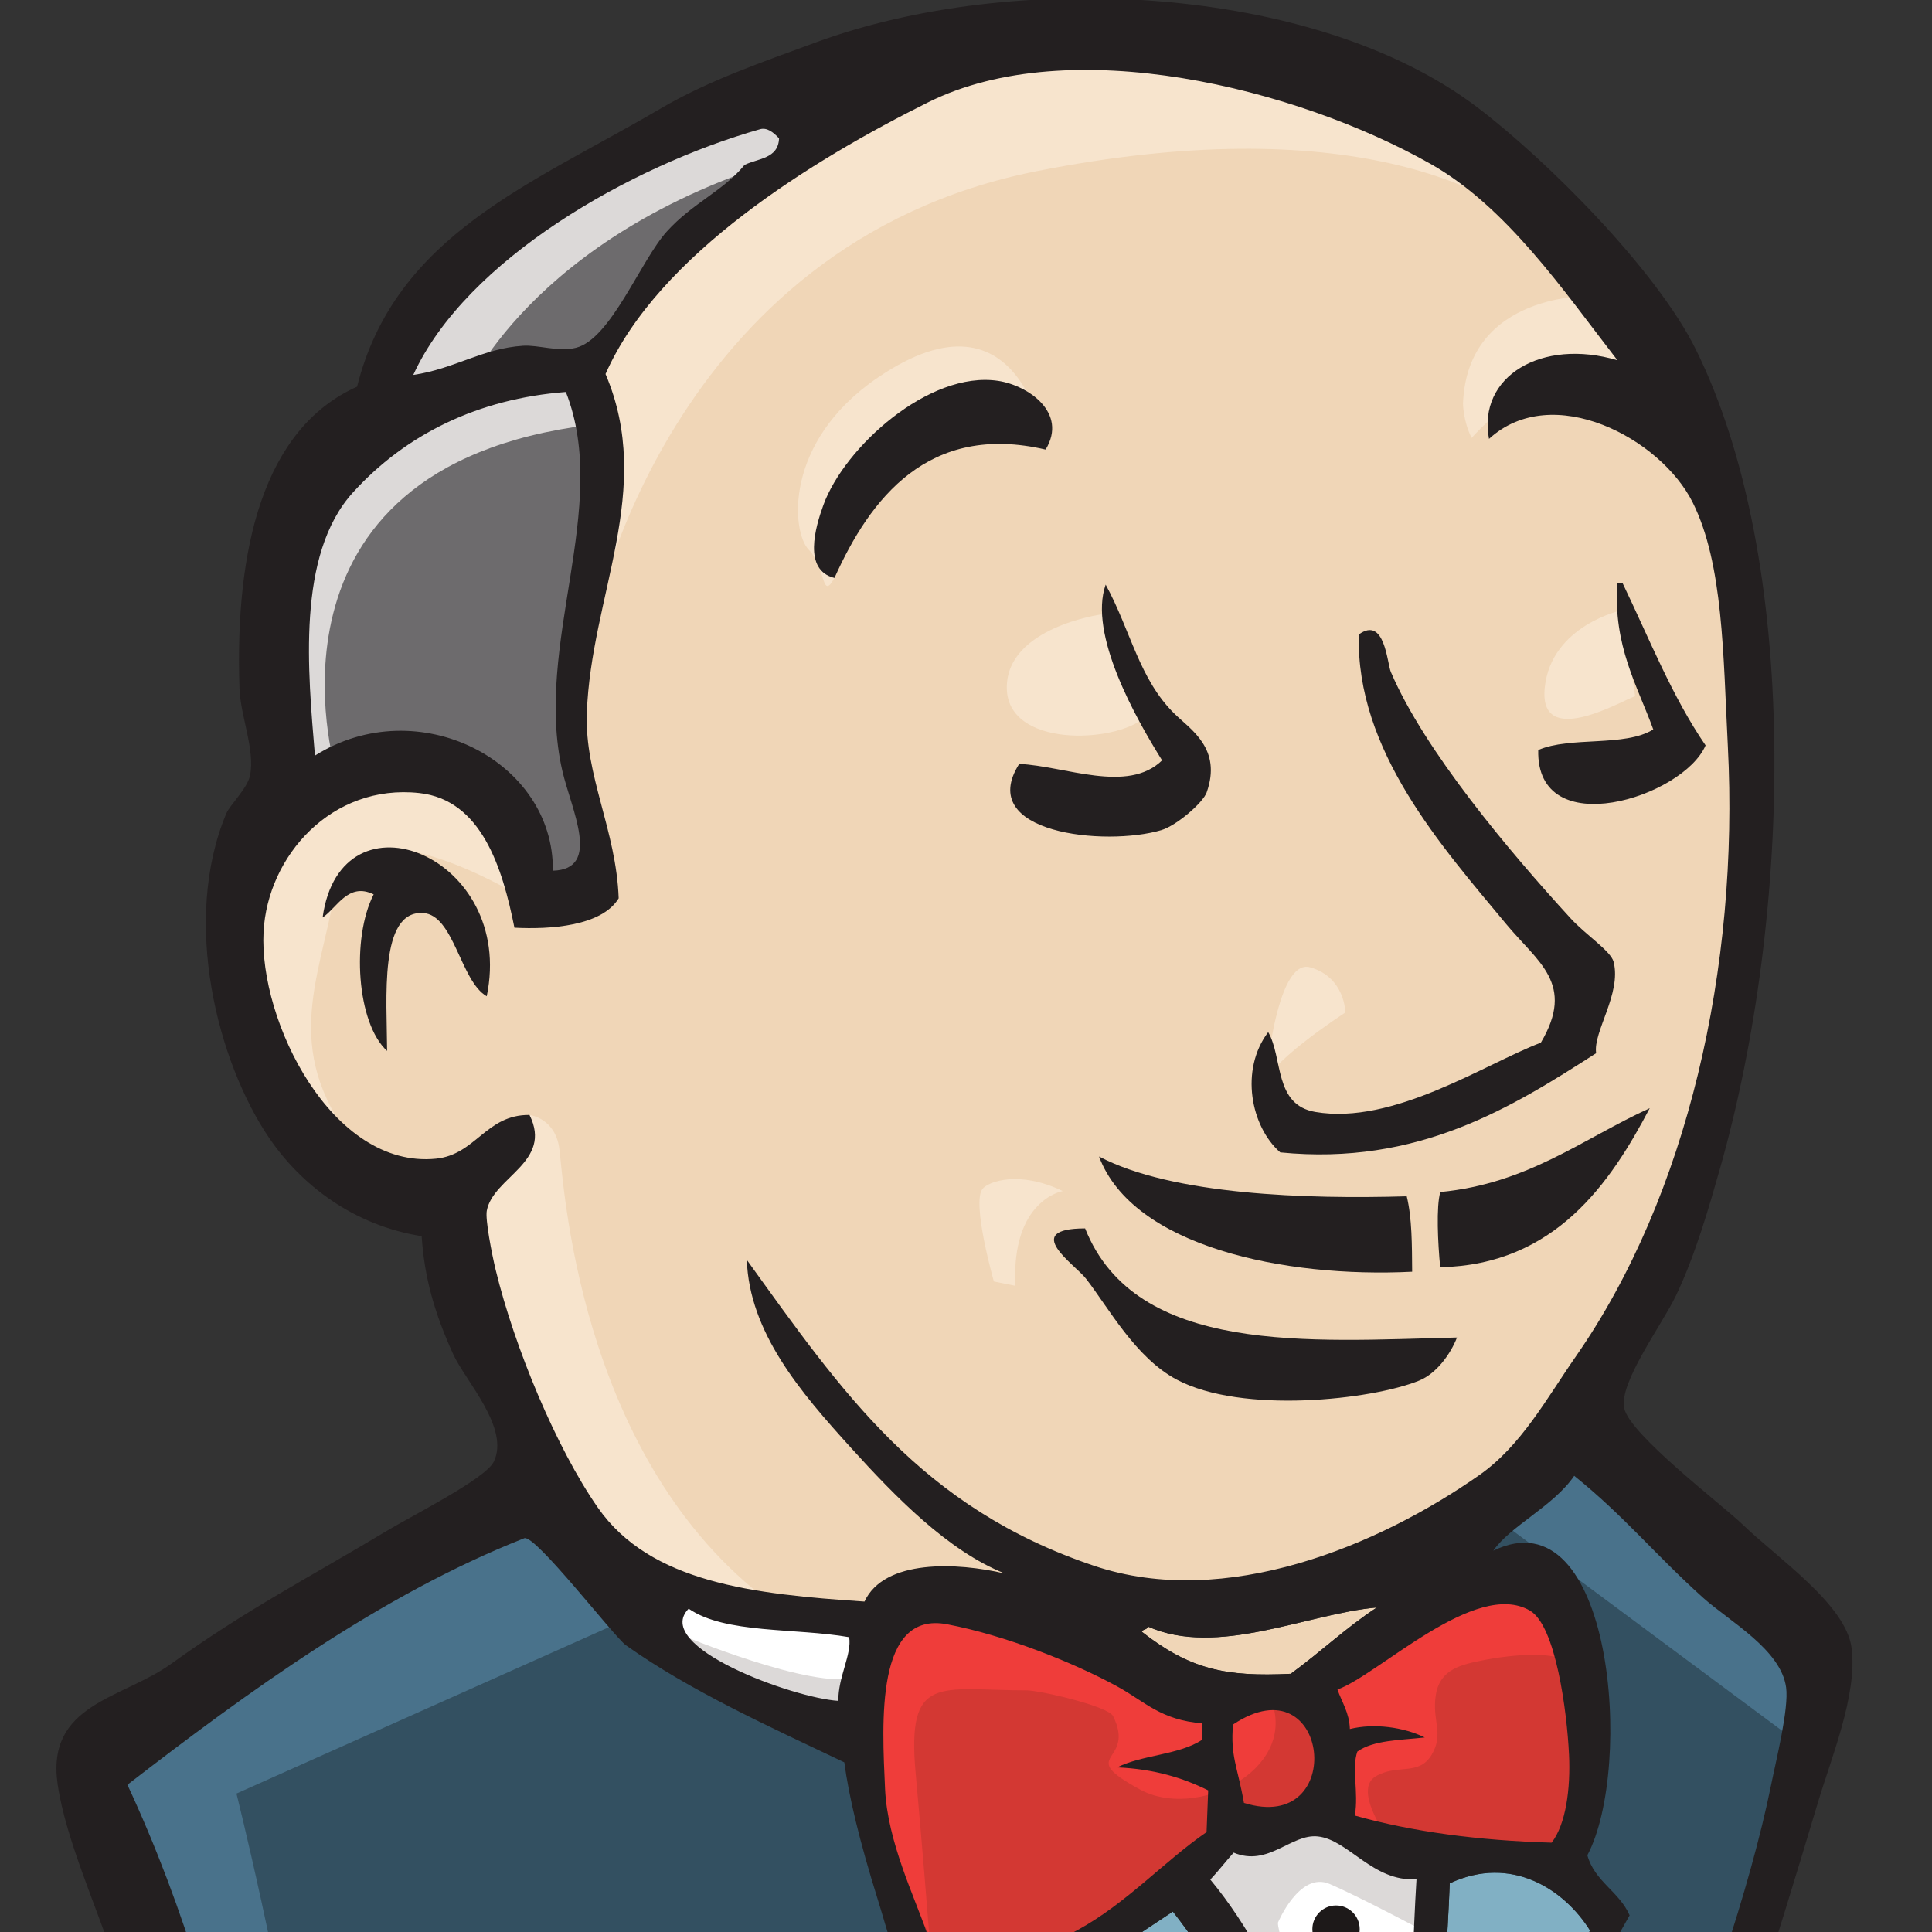 <svg width="16" height="16" viewBox="0 0 16 16" xmlns="http://www.w3.org/2000/svg" xml:space="preserve" version="1.1">
 <rect x="0" y="0" width="16" height="16" fill="#333333" stroke="none"/>
 <defs id="defs6">
  <clipPath id="clipPath18" clipPathUnits="userSpaceOnUse">
   <path  id="path20" d="m0,2494.84l0,-2494.84l1804.34,0l0,2494.84l-1804.34,0z"/>
  </clipPath>
 </defs>
 <g>
  <title>Layer 1</title>
  <g display="none"  id="layer1" >
   <path fill-rule="nonzero" fill="#231f20" d="m21.51,69.511c-17.999,18.416 -29.137,43.843 -29.137,71.973l0,0c0,28.124 11.138,53.554 29.137,71.967l0,0c18.008,18.413 42.824,29.775 70.261,29.775l0,0c27.437,0 52.256,-11.362 70.262,-29.775l0,0c17.998,-18.413 29.138,-43.843 29.138,-71.967l0,0c0,-28.13 -11.14,-53.557 -29.138,-71.973l0,0c-18.006,-18.409 -42.825,-29.771 -70.262,-29.773l0,0c-27.436,0.002 -52.253,11.364 -70.261,29.773l0,0zm-4.556,148.394c-19.129,-19.563 -30.954,-46.599 -30.954,-76.421l0,0c0,-29.827 11.826,-56.861 30.954,-76.425l0,0c19.124,-19.568 45.597,-31.696 74.817,-31.693l0,0c29.22,-0.004 55.696,12.125 74.816,31.693l0,0c19.13,19.564 30.957,46.6 30.955,76.425l0,0c0.002,29.823 -11.825,56.859 -30.955,76.421l0,0c-19.121,19.566 -45.596,31.694 -74.816,31.694l0,0c-29.22,0 -55.693,-12.127 -74.817,-31.694l0,0" id="path26-6" />
   <path fill-rule="evenodd" fill="#d33833" d="m194.358,141.092c0,57.951 -45.929,104.93 -102.586,104.93c-56.656,0 -102.585,-46.979 -102.585,-104.93c0,-57.952 45.929,-104.932 102.585,-104.932c56.657,0 102.586,46.98 102.586,104.932" id="path22" />
   <path fill-rule="nonzero" fill="#ef3d3a" d="m-6.632,167.08c0,0 -7.426,-109.424 93.401,-112.551l-7.034,-11.724l-54.712,18.368l-15.632,17.977l-13.678,26.185l-7.817,30.483l2.345,20.321" id="path24" />
   <path fill-rule="nonzero" fill="#231f20" d="m21.51,69.511c-17.999,18.416 -29.137,43.843 -29.137,71.973l0,0c0,28.124 11.138,53.554 29.137,71.967l0,0c18.008,18.413 42.824,29.775 70.261,29.775l0,0c27.437,0 52.256,-11.362 70.262,-29.775l0,0c17.998,-18.413 29.138,-43.843 29.138,-71.967l0,0c0,-28.13 -11.14,-53.557 -29.138,-71.973l0,0c-18.006,-18.409 -42.825,-29.771 -70.262,-29.773l0,0c-27.436,0.002 -52.253,11.364 -70.261,29.773l0,0zm-4.556,148.394c-19.129,-19.563 -30.954,-46.599 -30.954,-76.421l0,0c0,-29.827 11.826,-56.861 30.954,-76.425l0,0c19.124,-19.568 45.597,-31.696 74.817,-31.693l0,0c29.22,-0.004 55.696,12.125 74.816,31.693l0,0c19.13,19.564 30.957,46.6 30.955,76.425l0,0c0.002,29.823 -11.825,56.859 -30.955,76.421l0,0c-19.121,19.566 -45.596,31.694 -74.816,31.694l0,0c-29.22,0 -55.693,-12.127 -74.817,-31.694l0,0" id="path26" />
  </g>
  <g display="inline" transform="matrix(0.114 0 0 -0.114 -2.424 1.802)"   id="g10">
   <path fill-rule="evenodd" fill="#f0d6b7" d="m126.919,-97.293l-12.506,-1.876l-16.883,-1.876l-10.943,-0.312l-10.629,0.312l-8.129,2.501l-7.191,7.816l-5.628,15.945l-1.25,3.439l-7.503,2.501l-4.377,7.191l-3.126,10.317l3.44,9.067l8.128,2.814l6.565,-3.127l3.127,-6.878l3.752,0.626l1.25,1.563l-1.25,7.191l-0.313,9.067l1.876,12.505l-0.073,7.143l5.701,9.114l10.005,7.191l17.508,7.503l19.383,-2.814l16.883,-12.193l7.817,-12.505l5.002,-9.067l1.25,-22.51l-3.752,-19.384l-6.878,-17.195l-6.565,-9.067" id="path28" />
   <path fill-rule="evenodd" fill="#335061" d="m116.288,-151.38l-44.709,-1.876l0,-7.503l3.752,-26.262l-1.876,-2.189l-31.264,10.63l-2.189,3.752l-3.126,35.328l-7.19,21.26l-1.564,5.002l25.011,17.195l7.817,3.127l6.878,-8.441l5.94,-5.315l6.879,-2.188l3.126,-0.938l3.752,-16.257l2.814,-3.439l7.191,2.501l-5.003,-9.693l27.2,-12.818l-3.438,-1.876" id="path30" />
   <path fill-rule="evenodd" fill="#6d6b6d" d="m42.192,-42.268l8.128,2.814l6.566,-3.127l3.127,-6.878l3.752,0.626l0.938,3.752l-1.876,7.19l1.876,17.196l-1.564,9.379l5.628,6.565l12.193,9.692l-3.439,4.69l-17.195,-8.441l-7.191,-5.628l-4.064,-8.754l-6.253,-8.441l-1.876,-10.005l1.251,-10.63" id="path32" />
   <path fill-rule="evenodd" fill="#dcd9d8" d="m55.01,-12.88c0,0 4.69,11.567 23.448,17.195c18.759,5.628 0.938,4.065 0.938,4.065l-20.321,-7.817l-7.817,-7.816l-3.438,-6.253l7.19,0.626" id="path34" />
   <path fill-rule="evenodd" fill="#dcd9d8" d="m45.63,-40.079c0,0 -6.566,21.886 18.446,25.012l-0.938,3.752l-17.195,-4.065l-5.003,-16.257l1.251,-10.63l3.438,2.188" id="path36" />
   <path fill-rule="evenodd" fill="#f7e4cd" d="m55.635,-69.155l4.094,3.967c0,0 1.848,-0.215 2.16,-2.403c0.312,-2.189 1.25,-21.886 14.694,-32.516c1.226,-0.97 -10.004,1.564 -10.004,1.564l-10.005,15.632" id="path38" />
   <path fill-rule="evenodd" fill="#f7e4cd" d="m113.163,-63.215c0,0 0.729,9.477 3.281,8.748c2.552,-0.729 2.552,-3.281 2.552,-3.281c0,0 -6.198,-4.01 -5.833,-5.467" id="path40" />
   <path fill-rule="nonzero" fill="#f7e4cd" d="m139.111,-28.512c0,0 -5.153,-1.088 -5.628,-5.628c-0.475,-4.541 5.628,-0.938 6.566,-0.626" id="path42" />
   <path fill-rule="nonzero" fill="#f7e4cd" d="m101.281,-28.825c0,0 -6.879,-0.938 -6.879,-5.314c0,-4.377 7.817,-4.065 10.005,-2.189" id="path44" />
   <path fill-rule="evenodd" fill="#f7e4cd" d="m58.761,-49.146c0,0 -11.881,7.191 -13.131,0.312c-1.25,-6.878 -4.065,-11.881 1.876,-19.071l-4.064,1.25l-3.752,9.692l-1.25,9.379l7.19,7.504l8.129,-0.626l4.69,-3.752l0.313,-4.69" id="path46" />
   <path fill-rule="evenodd" fill="#f7e4cd" d="m64.389,-29.45c0,0 5.315,27.512 32.203,32.827c22.136,4.375 33.765,-0.938 38.142,-5.94c0,0 -19.696,23.447 -38.455,16.257c-18.759,-7.191 -32.514,-20.322 -32.202,-28.762c0.532,-14.377 0.313,-14.382 0.313,-14.382" id="path48" />
   <path fill-rule="evenodd" fill="#f7e4cd" d="m136.923,-5.688c0,0 -9.066,0.312 -9.379,-7.817c0,0 -0.001,-1.25 0.625,-2.501c0,0 7.192,8.129 11.568,3.752" id="path50" />
   <path fill-rule="evenodd" fill="#f7e4cd" d="m97.222,-16.853c0,0 -1.561,12.477 -12.199,5.223c-6.878,-4.69 -6.252,-11.255 -5.002,-12.505c1.25,-1.251 0.91,-3.77 1.862,-2.041c0.951,1.729 0.638,7.356 4.078,8.919c3.439,1.564 9.077,3.31 11.261,0.404" id="path52" />
   <path fill-rule="evenodd" fill="#49728b" d="m67.828,-101.357l-29.388,-13.131c0,0 12.193,-48.46 5.94,-63.467l-4.377,1.563l-0.313,18.446l-8.128,35.015l-3.44,9.693l30.638,20.633l9.067,-8.753" id="path54" />
   <path fill-rule="evenodd" fill="#49728b" d="m70.85,-128.16l4.169,-5.087l0,-18.759l-5.003,0c0,0 -0.625,13.131 -0.625,14.695c0,1.563 0.625,7.191 0.625,7.191" id="path56" />
   <path fill-rule="evenodd" fill="#49728b" d="m70.954,-154.82l-14.069,-0.625l4.065,-2.814l10.004,-1.563" id="path58" />
   <path fill-rule="evenodd" fill="#335061" d="m119.102,-151.693l11.567,0.313l2.814,-28.764l-11.881,-1.563l-2.501,30.014" id="path60" />
   <path fill-rule="evenodd" fill="#335061" d="m122.228,-151.693l17.508,0.938c0,0 7.19,18.133 7.19,19.071c0,0.938 6.253,26.262 6.253,26.262l-14.069,14.694l-2.814,2.501l-7.503,-7.503l0,-29.076l-6.565,-26.887" id="path62" />
   <path fill-rule="evenodd" fill="#49728b" d="m130.044,-149.504l-10.942,-2.188l1.563,-8.755c4.064,-1.876 10.943,3.127 10.943,3.127" id="path64" />
   <path fill-rule="evenodd" fill="#49728b" d="m130.357,-94.793l21.885,-16.257l0.626,7.503l-16.57,15.319l-5.94,-6.566" id="path66" />
   <path fill-rule="evenodd" fill="#ffffff" d="m81.804,-213.286l-6.473,26.266l-3.219,19.38l-0.532,14.385l29.296,1.56l18.226,0.003l-1.657,-32.83l2.814,-25.324l-0.312,-4.69l-23.76,-1.876l-14.382,3.126" id="path68" />
   <path fill-rule="evenodd" fill="#dcd9d8" d="m115.037,-151.38c0,0 -1.563,-32.515 3.127,-55.65c0,0 -9.379,-5.941 -23.136,-7.503l26.262,0.938l3.126,1.876l-3.752,51.273l-0.938,10.944" id="path70" />
   <path fill-rule="evenodd" fill="#ffffff" d="m134.016,-177.645l12.193,3.439l23.135,1.25l3.439,10.629l-6.253,18.446l-7.19,0.938l-10.005,-3.126l-9.599,-4.687l-5.096,0.935l-3.971,-1.56" id="path72" />
   <path fill-rule="evenodd" fill="#dcd9d8" d="m133.796,-171.389c0,0 8.128,3.751 9.379,3.438l-3.438,17.196l4.064,1.563c0,0 2.814,-16.257 2.814,-18.133c0,0 17.507,-0.938 19.071,-0.938c0,0 3.752,7.191 2.814,14.694l3.439,-10.005l0.312,-5.628l-5.002,-7.503l-5.628,-1.25l-9.379,0.313l-3.126,4.064l-10.943,-1.563l-3.439,-1.251" id="path74" />
   <path fill-rule="nonzero" fill="#ffffff" d="m121.51,-149.195l-6.878,17.508l-7.191,10.317c0,0 1.563,4.377 3.752,4.377c2.189,0 7.191,0 7.191,0l6.878,-2.501l-0.625,-11.568l-3.127,-18.134" id="path76" />
   <path fill-rule="evenodd" fill="#dcd9d8" d="m122.854,-143.251c0,0 -8.755,16.882 -8.755,19.383c0,0 1.563,3.752 3.752,2.814c2.189,-0.938 6.879,-3.438 6.879,-3.438l0,5.94l-10.63,2.189l-7.19,-0.938l12.193,-28.763l2.501,-0.313" id="path78" />
   <path fill-rule="nonzero" fill="#ffffff" d="m84.619,-101.986l-8.661,0.942l-8.129,2.501l0,-2.814l3.972,-4.38l12.506,-5.628" id="path80" />
   <path fill-rule="evenodd" fill="#dcd9d8" d="m70.643,-102.923c0,0 9.693,-4.065 12.819,-3.127l0.311,-3.748l-8.752,1.872l-5.315,3.752l0.938,1.251" id="path82" />
   <path fill-rule="evenodd" fill="#d33833" d="m133.982,-118.057c-5.305,0.156 -10.098,0.786 -14.294,1.97c0.285,1.72 -0.249,3.408 0.18,4.647c1.17,0.842 3.13,0.829 4.898,1.027c-1.529,0.751 -3.677,1.049 -5.441,0.614c-0.041,1.194 -0.577,1.934 -0.901,2.868c2.983,1.065 10.024,8.044 13.984,5.733c1.887,-1.099 2.689,-7.378 2.835,-10.431c0.122,-2.532 -0.23,-5.087 -1.262,-6.429" id="path84" />
   <path stroke-miterlimit="4" stroke-width="2" stroke="#d33833" fill="none" d="m133.982,-118.057c-5.305,0.156 -10.098,0.786 -14.294,1.97c0.285,1.72 -0.249,3.408 0.18,4.647c1.17,0.842 3.13,0.829 4.898,1.027c-1.529,0.751 -3.677,1.049 -5.441,0.614c-0.041,1.194 -0.577,1.934 -0.901,2.868c2.983,1.065 10.024,8.044 13.984,5.733c1.887,-1.099 2.689,-7.378 2.835,-10.431c0.122,-2.532 -0.23,-5.087 -1.262,-6.429z" id="path86" />
   <path fill-rule="evenodd" fill="#d33833" d="m108.614,-109.385c-0.014,-0.401 -0.031,-0.806 -0.047,-1.211c-1.656,-1.088 -4.33,-1.075 -6.148,-1.989c2.68,-0.117 4.789,-0.763 6.614,-1.672c-0.04,-1.011 -0.079,-2.021 -0.118,-3.032c-3.036,-2.078 -5.81,-5.174 -9.384,-7.123c-1.69,-0.922 -7.622,-3.294 -9.42,-2.875c-1.017,0.236 -1.109,1.499 -1.516,2.689c-0.866,2.548 -2.861,6.605 -3.035,10.441c-0.222,4.845 -0.711,12.966 4.511,11.968c4.213,-0.804 9.112,-2.744 12.374,-4.526c1.993,-1.09 3.146,-2.437 6.17,-2.669" id="path88" />
   <path stroke-miterlimit="4" stroke-width="2" stroke="#d33833" fill="none" d="m108.614,-109.385c-0.014,-0.401 -0.031,-0.806 -0.047,-1.211c-1.656,-1.088 -4.33,-1.075 -6.148,-1.989c2.68,-0.117 4.789,-0.763 6.614,-1.672c-0.04,-1.011 -0.079,-2.021 -0.118,-3.032c-3.036,-2.078 -5.81,-5.174 -9.384,-7.123c-1.69,-0.922 -7.622,-3.294 -9.42,-2.875c-1.017,0.236 -1.109,1.499 -1.516,2.689c-0.866,2.548 -2.861,6.605 -3.035,10.441c-0.222,4.845 -0.711,12.966 4.511,11.968c4.213,-0.804 9.112,-2.744 12.374,-4.526c1.993,-1.09 3.146,-2.437 6.17,-2.669z" id="path90" />
   <path fill-rule="evenodd" fill="#d33833" d="m111.63,-115.166c-0.463,2.639 -0.999,3.392 -0.792,5.695c7.039,4.693 8.361,-8.062 0.792,-5.695" id="path92" />
   <path stroke-miterlimit="4" stroke-width="2" stroke="#d33833" fill="none" d="m111.63,-115.166c-0.463,2.639 -0.999,3.392 -0.792,5.695c7.039,4.693 8.361,-8.062 0.792,-5.695z" id="path94" />
   <path fill-rule="evenodd" fill="#ef3d3a" d="m121.822,-117.306c0,0 -2.189,3.127 -0.626,4.065c1.564,0.938 3.127,-0.001 4.065,1.563c0.938,1.564 0,2.501 0.312,4.377c0.312,1.876 1.877,2.189 3.439,2.501c1.563,0.312 5.941,0.938 6.565,-0.626l-1.876,5.628l-3.752,1.25l-11.881,-6.878l-0.626,-3.439l0,-6.878" id="path96" />
   <path fill-rule="evenodd" fill="#ef3d3a" d="m88.995,-127.623c-0.376,4.879 -0.773,9.752 -1.215,14.626c-0.662,7.278 1.748,6.008 8.057,6.008c0.964,0 5.933,-1.149 6.289,-1.876c1.705,-3.483 -2.851,-2.709 1.964,-5.335c4.065,-2.216 11.246,1.346 9.603,6.273c-0.919,1.095 -4.789,0.341 -6.176,1.061c-2.442,1.266 -4.885,2.532 -7.327,3.799c-3.108,1.612 -10.29,3.963 -13.603,1.71c-8.395,-5.709 0.53,-19.974 3.525,-25.93" id="path98" />
   <path fill-rule="evenodd" fill="#231f20" d="m97.222,-16.853c-8.521,1.985 -12.755,-3.566 -15.338,-9.323c-2.306,0.559 -1.389,3.695 -0.806,5.294c1.525,4.194 7.672,9.778 12.694,9.021c2.161,-0.325 5.086,-2.302 3.45,-4.992" id="path100" />
   <path fill-rule="evenodd" fill="#231f20" d="m138.741,-26.556c0.134,-0.006 0.27,-0.01 0.404,-0.016c1.926,-4 3.592,-8.238 6.021,-11.769c-1.627,-3.79 -12.322,-7.144 -12.157,-0.339c2.313,1.011 6.306,0.206 8.356,1.498c-1.186,3.254 -2.896,6.023 -2.624,10.626" id="path102" />
   <path fill-rule="evenodd" fill="#231f20" d="m101.585,-26.661c1.827,-3.349 2.422,-6.868 5.019,-9.4c1.17,-1.14 3.444,-2.529 2.317,-5.698c-0.264,-0.748 -2.189,-2.414 -3.301,-2.742c-4.06,-1.199 -13.521,-0.248 -10.317,4.814c3.358,-0.157 7.871,-2.181 10.381,0.257c-1.927,3.081 -5.364,9.177 -4.099,12.768" id="path104" />
   <path fill-rule="evenodd" fill="#231f20" d="m137.216,-60.702c-6.113,-3.927 -12.93,-8.197 -22.947,-7.207c-2.14,1.861 -2.956,6.002 -0.877,8.737c1.082,-1.861 0.402,-5.283 3.419,-5.798c5.684,-0.973 12.299,3.477 16.387,5.032c2.535,4.274 -0.219,5.846 -2.502,8.597c-4.676,5.636 -10.947,12.622 -10.72,21.059c1.89,1.37 2.053,-2.092 2.324,-2.722c2.441,-5.714 8.586,-13.021 13.07,-17.912c1.101,-1.204 2.914,-2.36 3.116,-3.156c0.582,-2.316 -1.513,-5.09 -1.27,-6.63" id="path106" />
   <path fill-rule="evenodd" fill="#231f20" d="m56.622,-56.567c-1.916,1.094 -2.372,5.911 -4.622,6.048c-3.215,0.195 -2.629,-6.249 -2.616,-10.018c-2.213,2.009 -2.602,8.195 -0.976,11.371c-1.853,0.91 -2.68,-1.004 -3.708,-1.678c1.321,9.595 14.036,4.45 11.922,-5.723" id="path108" />
   <path fill-rule="evenodd" fill="#231f20" d="m141.109,-64.697c-2.846,-5.417 -6.871,-11.382 -15.222,-11.555c-0.17,1.749 -0.3,4.411 0.009,5.464c6.384,0.613 10.325,3.862 15.212,6.091" id="path110" />
   <path fill-rule="evenodd" fill="#231f20" d="m101.103,-68.209c5.326,-2.801 15.114,-3.102 22.353,-2.89c0.388,-1.586 0.379,-3.545 0.394,-5.479c-9.305,-0.464 -20.307,1.838 -22.747,8.369" id="path112" />
   <path fill-rule="evenodd" fill="#231f20" d="m100.091,-73.431c3.683,-9.247 16.341,-8.182 27.016,-7.927c-0.47,-1.201 -1.488,-2.619 -2.755,-3.132c-3.421,-1.392 -12.855,-2.448 -17.604,0.074c-3.012,1.601 -4.947,5.219 -6.597,7.339c-0.797,1.024 -4.765,3.64 -0.06,3.646" id="path114" />
   <path fill-rule="evenodd" fill="#81b0c4" d="m136.772,-124.438c-4.322,-7.402 -8.457,-15.005 -13.585,-21.534c2.15,6.321 3.07,16.9 3.394,24.965c4.497,2.105 8.348,-0.474 10.191,-3.431" id="path116" />
   <path fill-rule="evenodd" fill="#231f20" d="m160.029,-151.043c-4.839,-0.969 -8.239,-5.671 -12.959,-5.37c2.594,3.657 7.14,5.199 12.959,5.37" id="path118" />
   <path fill-rule="evenodd" fill="#231f20" d="m162.163,-158.616c-3.944,-0.417 -8.576,-1.055 -12.577,-0.726c1.894,2.893 9.19,1.895 12.577,0.726" id="path120" />
   <path fill-rule="evenodd" fill="#231f20" d="m163.53,-165.144c-4.433,-0.096 -9.942,-0.008 -14.155,0.346c2.492,2.677 11.28,0.993 14.155,-0.346" id="path122" />
   <path fill-rule="evenodd" fill="#dcd9d8" d="m128.432,-183.011c0.636,-5.567 2.843,-11.207 2.566,-17.304c-2.451,-0.827 -3.859,-1.549 -7.142,-1.545c-0.232,5.181 -0.925,13.102 -0.718,18.041c1.615,-0.107 3.997,1.154 5.294,0.808" id="path124" />
   <path fill-rule="evenodd" fill="#f0d6b7" d="m121.286,-100.969c-2.226,-1.453 -4.121,-3.267 -6.259,-4.818c-4.74,-0.234 -7.327,0.328 -10.81,3.05c0.057,0.219 0.407,0.121 0.42,0.389c5.074,-2.261 11.524,0.921 16.648,1.379" id="path126" />
   <path fill-rule="evenodd" fill="#81b0c4" d="m94.648,-135.558c1.394,6.041 6.857,9.17 11.817,12.497c5.12,-6.498 8.234,-14.855 11.663,-22.919c-8.102,2.442 -16.38,6.405 -23.481,10.422" id="path128" />
   <path fill-rule="evenodd" fill="#231f20" d="m123.138,-183.819c-0.207,-4.939 0.486,-12.86 0.718,-18.041c3.284,-0.004 4.692,0.718 7.142,1.545c0.277,6.097 -1.93,11.737 -2.566,17.304c-1.297,0.346 -3.679,-0.914 -5.294,-0.808zm-51.13,28.09c2.165,-19.906 5.301,-36.639 11.054,-54.266c12.766,-3.876 28.157,-4.214 39.441,-0.716c-2.072,9.949 -1.167,22.061 -2.378,32.677c-0.913,7.98 -0.447,16.009 -1.699,24.15c-13.673,2.845 -33,0.665 -46.418,-1.845zm49.651,1.72c-0.115,-8.549 0.383,-16.982 1.035,-25.542c3.283,0.493 5.51,0.822 8.56,1.49c-0.99,8.241 -0.869,17.513 -2.886,24.803c-2.332,-0.022 -4.385,0.027 -6.71,-0.751zm16.653,1.378c-1.558,0.357 -3.372,0.014 -4.86,-0.015c0.7,-6.969 2.397,-14.659 2.995,-21.974c2.342,-0.073 3.593,1.032 5.52,1.403c0.103,6.421 -0.561,15.268 -3.654,20.586zm25.215,-23.038c4.882,1.186 7.952,7.165 6.586,13.305c-0.916,4.127 -2.548,11.898 -4.295,14.538c-1.291,1.953 -4.79,4.509 -7.584,2.72c-4.545,-2.91 -12.552,-3.755 -15.867,-7.278c1.662,-5.534 2.178,-13.135 2.863,-20.146c5.678,-0.354 12.665,1.563 17.387,-0.471c-3.297,-1.068 -7.575,-1.076 -10.423,-2.633c2.328,-1.124 7.778,-0.897 11.332,-0.034zm-45.399,29.689c-3.429,8.064 -6.543,16.421 -11.663,22.919c-4.961,-3.327 -10.423,-6.456 -11.817,-12.497c7.101,-4.017 15.379,-7.98 23.481,-10.422zm8.453,24.972c-0.325,-8.065 -1.245,-18.644 -3.394,-24.965c5.128,6.529 9.263,14.132 13.585,21.534c-1.842,2.957 -5.693,5.535 -10.191,3.431zm-9.582,3.405c-1.942,0.209 -3.591,-2.233 -6.117,-1.177c-0.579,-0.64 -1.105,-1.333 -1.695,-1.957c5.579,-6.723 8.114,-16.262 12.423,-24.163c2.312,7.59 2.046,15.904 2.555,24.188c-3.177,-0.202 -4.939,2.873 -7.166,3.109zm-6.161,8.132c-0.207,-2.303 0.328,-3.056 0.792,-5.695c7.569,-2.366 6.248,10.389 -0.792,5.695zm-8.394,2.756c-3.261,1.782 -8.161,3.723 -12.374,4.526c-5.222,0.999 -4.732,-7.123 -4.511,-11.968c0.174,-3.836 2.169,-7.893 3.035,-10.441c0.407,-1.19 0.498,-2.453 1.516,-2.689c1.798,-0.419 7.73,1.953 9.42,2.875c3.575,1.949 6.348,5.044 9.384,7.123c0.039,1.011 0.078,2.021 0.118,3.032c-1.825,0.91 -3.935,1.555 -6.614,1.672c1.818,0.914 4.492,0.901 6.148,1.989c0.016,0.405 0.033,0.809 0.047,1.211c-3.024,0.233 -4.177,1.579 -6.17,2.669l-0,0zm-31.152,5.659c-2.707,-2.748 7.592,-6.494 10.871,-6.696c-0.018,1.739 0.991,3.378 0.788,4.626c-3.895,0.684 -9.013,0.233 -11.659,2.07zm33.345,-1.291c-0.013,-0.268 -0.363,-0.171 -0.42,-0.389c3.483,-2.722 6.069,-3.285 10.81,-3.05c2.138,1.551 4.033,3.365 6.259,4.818c-5.124,-0.458 -11.574,-3.64 -16.648,-1.379zm30.606,-9.281c-0.146,3.053 -0.948,9.331 -2.835,10.431c-3.961,2.312 -11.002,-4.668 -13.984,-5.733c0.325,-0.934 0.86,-1.674 0.901,-2.868c1.764,0.434 3.912,0.137 5.441,-0.614c-1.768,-0.198 -3.728,-0.185 -4.898,-1.027c-0.429,-1.239 0.105,-2.927 -0.18,-4.647c4.196,-1.184 8.989,-1.814 14.294,-1.97c1.032,1.341 1.383,3.896 1.262,6.429zm-68.508,7.913c-0.85,0.606 -6.6,8.088 -7.388,7.777c-10.405,-4.103 -20.134,-11.199 -28.828,-17.91c8.289,-17.787 11.635,-39.579 12.227,-60.582c9.496,-4.441 17.836,-10.844 30.722,-11.512c-1.491,10.55 -2.852,19.962 -3.699,29.895c-3.238,1.365 -7.883,-0.062 -10.913,0.423c-0.026,3.651 4.627,1.599 5.015,4.054c0.292,1.857 -2.56,1.998 -1.631,4.922c2.369,-0.861 3.613,-2.763 6.139,-3.477c2.308,5.05 -0.032,13.985 0.3,18.205c0.063,0.792 0.396,4.39 2.171,3.759c1.571,-0.559 -0.09,-9.569 0.082,-13.563c0.157,-3.68 -0.444,-7.241 1.046,-9.552c12.451,1.695 25.104,2.79 38.576,3.16c-2.964,1.272 -6.485,2.475 -10.345,4.651c-2.093,1.18 -8.689,3.634 -9.293,5.622c-0.964,3.167 2.528,4.854 3.125,7.57c-6.285,-3.428 -7.511,3.286 -8.998,8.042c-1.347,4.308 -2.114,7.526 -2.445,10.011c-5.414,2.581 -11.203,5.195 -15.863,8.505zm63.009,6.872c8.669,4.204 10.232,-15.711 6.834,-22.127c0.525,-1.913 2.332,-2.646 3.069,-4.366c-4.838,-8.666 -10.211,-16.756 -15.148,-25.32c3.672,2.286 8.917,0.409 13.238,2.12c1.579,0.625 2.723,4.24 3.919,7.133c3.289,7.958 6.743,17.991 8.279,25.586c0.347,1.73 1.292,5.501 1.081,7.041c-0.378,2.758 -4.119,4.802 -6.022,6.507c-3.506,3.15 -5.714,5.921 -9.371,8.866c-1.483,-2.189 -4.665,-3.66 -5.878,-5.44zm-82.836,76.88c-4.131,-4.545 -3.266,-13.062 -2.766,-19.121c7.467,4.697 17.377,-0.371 17.284,-8.361c3.565,0.095 1.332,4.452 0.687,7.26c-2.107,9.169 3.55,19.131 0.257,27.516c-6.395,-0.485 -11.649,-3.097 -15.461,-7.294zm29.558,26.38c-9.352,-2.651 -21.337,-9.446 -25.18,-17.847c2.976,0.432 5.041,1.933 7.977,2.119c1.109,0.072 2.563,-0.465 3.838,-0.148c2.541,0.63 4.685,6.327 6.602,8.447c1.869,2.07 4.114,2.954 5.651,4.842c0.987,0.476 2.447,0.444 2.504,1.927c-0.428,0.458 -0.879,0.807 -1.392,0.661zm48.681,-2.493c-9.707,5.477 -26.136,9.596 -36.462,4.449c-8.331,-4.154 -19.593,-11.027 -23.433,-19.737c3.587,-8.405 -1.062,-16.106 -1.359,-24.639c-0.158,-4.541 2.138,-8.504 2.314,-13.447c-1.227,-2.025 -4.977,-2.274 -7.573,-2.136c-0.874,4.373 -2.403,9.287 -6.906,9.781c-6.371,0.697 -11.03,-4.576 -11.319,-10.086c-0.343,-6.48 4.977,-17.22 12.517,-16.475c2.913,0.288 3.628,3.208 6.802,3.178c1.72,-3.432 -2.653,-4.51 -3.103,-6.964c-0.117,-0.634 0.363,-3.112 0.642,-4.274c1.37,-5.659 4.423,-12.982 7.428,-17.29c3.814,-5.464 11.307,-6.288 19.369,-6.823c1.44,3.102 6.744,2.847 10.2,2.035c-4.142,1.64 -7.993,5.617 -11.184,9.137c-3.666,4.039 -7.379,8.371 -7.566,13.65c6.927,-9.61 12.65,-18.003 25.246,-22.23c9.531,-3.196 20.662,1.465 27.986,6.608c3.039,2.138 4.853,5.529 7.013,8.634c8.082,11.626 11.854,28.219 11.024,44.303c-0.341,6.633 -0.326,13.244 -2.552,17.706c-2.326,4.666 -10.193,8.841 -14.799,4.62c-0.854,4.538 3.83,7.344 9.33,5.711c-3.922,5.062 -8.039,11.144 -13.614,14.29zm18.084,-149.662c7.585,3.771 21.757,10.149 26.512,-0.014c1.755,-3.746 3.814,-10.079 4.722,-13.946c1.284,-5.456 -1.392,-16.923 -7,-18.754c-4.953,-1.617 -10.733,-1.518 -16.699,-0.32c-0.703,0.584 -1.485,1.603 -2.032,2.665c-4.26,0.165 -8.249,-0.229 -11.614,-1.98c0.319,-3.151 -1.812,-3.656 -3.81,-4.305c-1.481,-5.872 2.963,-13.541 1.899,-18.896c-0.759,-3.815 -5.452,-4.405 -8.902,-5.118c-0.113,-2.12 0.151,-3.889 0.386,-5.683c-0.789,-2.906 -4.327,-4.561 -7.679,-4.966c-11.029,-1.326 -27.775,-1.922 -38.384,1.893c-2.96,7.261 -5.292,16.093 -7.758,24.384c-10.346,-1.105 -18.715,4.464 -26.603,8.113c-2.731,1.266 -6.51,1.964 -7.53,4.138c-0.989,2.105 -0.584,6.139 -0.83,9.95c-0.625,9.733 -1.16,19.121 -3.73,29.086c-1.154,4.472 -3.166,8.418 -4.569,12.727c-1.297,3.994 -3.563,8.929 -4.154,12.911c-0.876,5.902 4.682,6.231 8.235,8.788c5.494,3.955 9.806,6.142 15.756,9.712c1.762,1.057 7.077,3.733 7.681,4.965c1.202,2.443 -2.063,5.888 -2.935,7.804c-1.381,3.029 -2.1,5.601 -2.298,8.59c-4.991,0.789 -8.775,3.759 -11.06,7.109c-3.781,5.543 -6.402,15.798 -3.131,23.599c0.257,0.614 1.536,1.822 1.725,2.766c0.372,1.858 -0.701,4.329 -0.767,6.305c-0.344,10.139 1.715,18.875 8.541,21.932c2.771,11.038 12.688,14.709 22.032,20.195c3.493,2.05 7.343,3.361 11.319,4.824c14.264,5.25 36.149,4.261 47.988,-4.692c5.02,-3.797 13.044,-11.813 15.914,-17.617c7.58,-15.323 7.042,-40.931 1.74,-59.571c-0.713,-2.502 -1.746,-6.181 -3.19,-9.187c-1.006,-2.099 -4.134,-6.299 -3.755,-8.152c0.391,-1.916 7.132,-7.034 8.577,-8.428c2.603,-2.511 7.548,-5.843 7.948,-9.012c0.43,-3.372 -1.486,-7.985 -2.456,-11.238c-3.245,-10.858 -6.412,-20.895 -10.091,-30.576" id="path130" />
   <path fill-rule="evenodd" fill="#f7e4cd" d="m92.628,-70.574c0.411,0.548 2.674,1.38 5.839,-0.144c0,0 -3.752,-0.626 -3.44,-6.881l-1.563,0.313c0,0 -1.616,5.672 -0.836,6.712" id="path132" />
   <path fill-rule="evenodd" fill="#1d1919" d="m120.04,-124.337c0,-0.949 -0.77,-1.719 -1.72,-1.719c-0.949,0 -1.719,0.77 -1.719,1.719c0,0.949 0.77,1.72 1.719,1.72c0.95,0 1.72,-0.771 1.72,-1.72" id="path134" />
   <path fill-rule="evenodd" fill="#1d1919" d="m121.759,-132.31c0,-0.949 -0.77,-1.719 -1.72,-1.719c-0.949,0 -1.719,0.77 -1.719,1.719c0,0.949 0.77,1.72 1.719,1.72c0.95,0 1.72,-0.771 1.72,-1.72" id="path136" />
   <rect fill="#000000" ry="0.983" rx="0.983" transform="matrix(0.8 0 0 -0.8 0 144)" y="337.321" x="40.547" height="4.12" width="70.412" id="rect3048"/>
   <rect fill="#000000" transform="translate(0 -0.8) scale(1 1)" ry="0.786" rx="0.786" y="125.057" x="97.456" height="3.296" width="50.037" id="rect3048-5"/>
   <rect fill="#000000" transform="translate(0 -0.8) scale(1 1)" ry="0.786" rx="0.786" y="123.457" x="32.437" height="3.296" width="54.831" id="rect3048-6"/>
   <rect fill="#000000" transform="translate(0 -0.8) scale(1 1)" ry="0.786" rx="0.786" y="123.457" x="102.25" height="3.296" width="45.243" id="rect3048-5-9"/>
  </g>
 </g>
</svg>